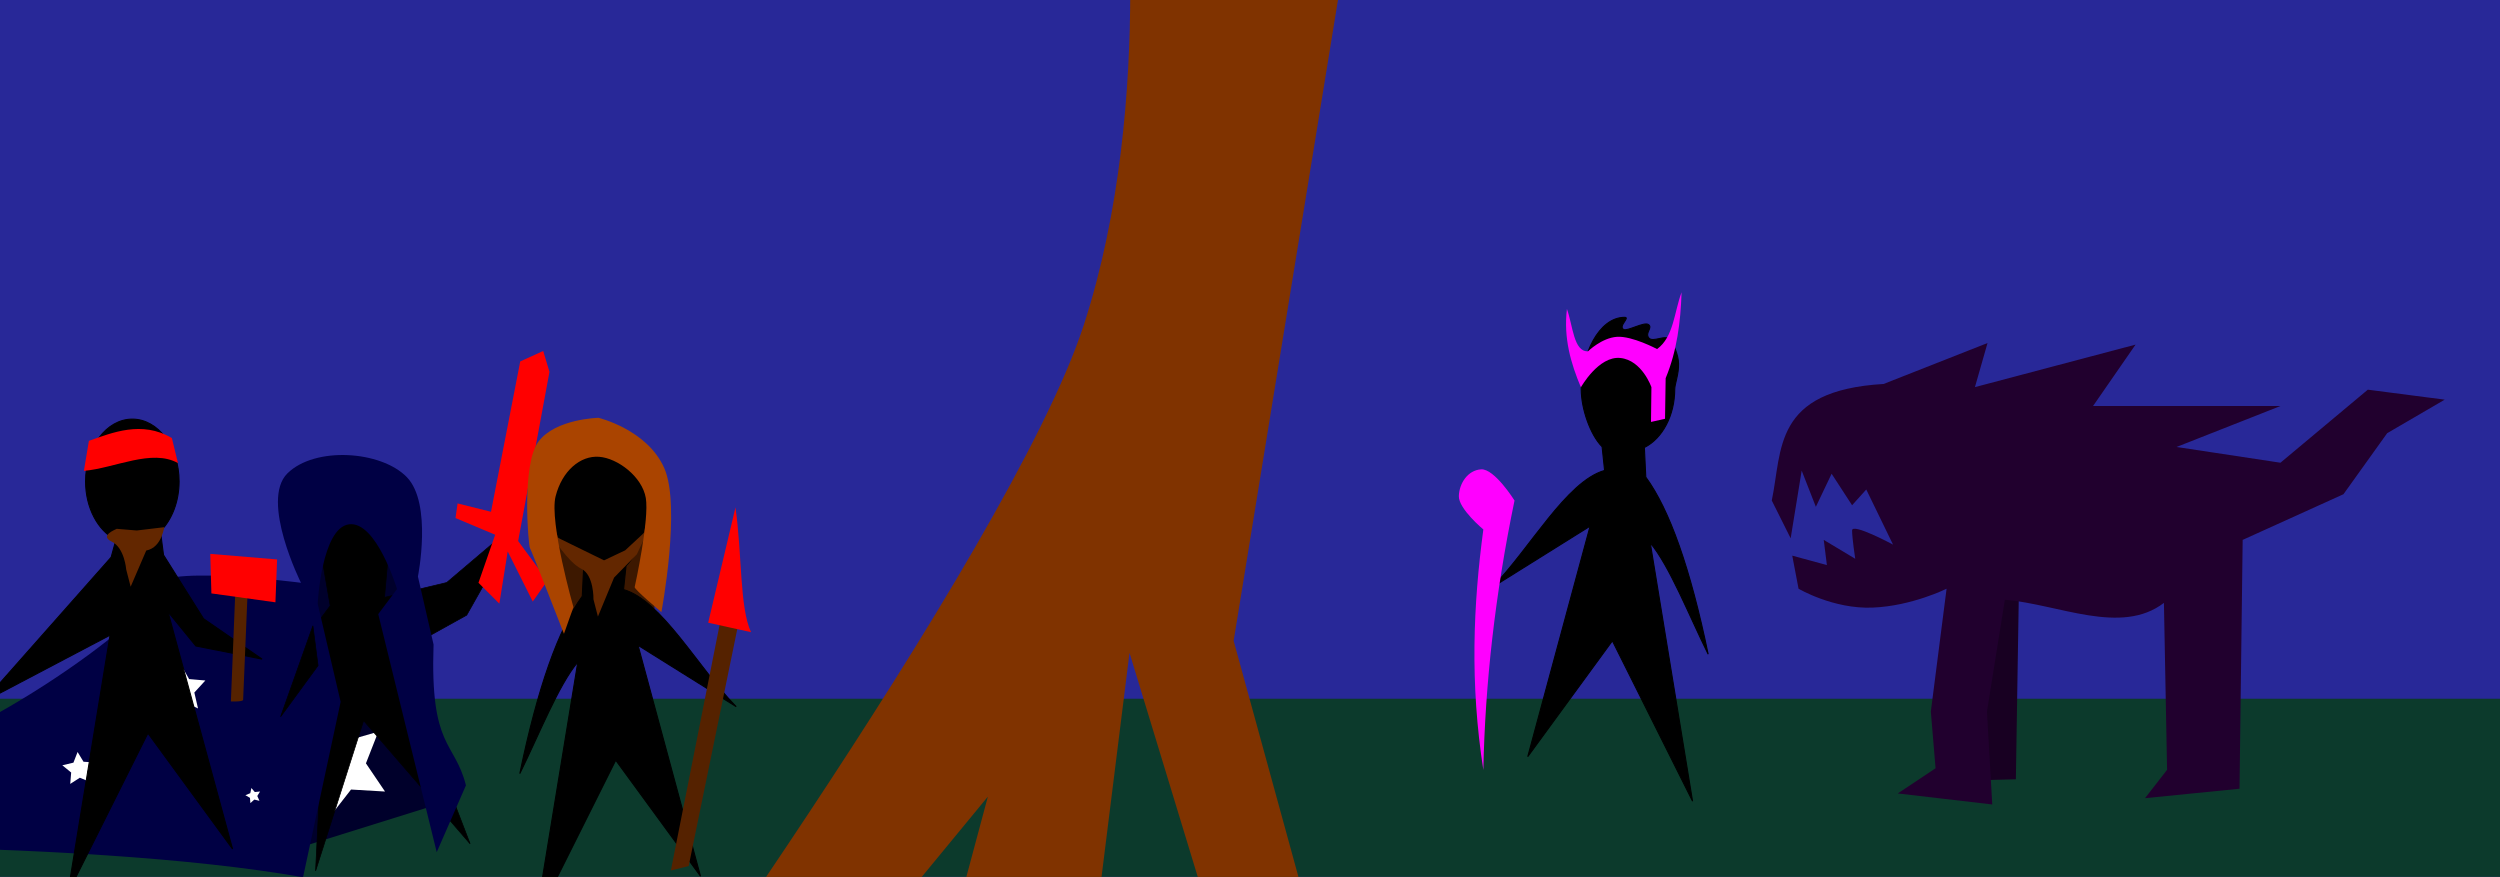 <?xml version="1.0" encoding="UTF-8" standalone="no"?>
<!-- Created with Inkscape (http://www.inkscape.org/) -->

<svg
   xmlns:dc="http://purl.org/dc/elements/1.1/"
   xmlns:cc="http://creativecommons.org/ns#"
   xmlns:rdf="http://www.w3.org/1999/02/22-rdf-syntax-ns#"
   xmlns:svg="http://www.w3.org/2000/svg"
   xmlns="http://www.w3.org/2000/svg"
   xmlns:sodipodi="http://sodipodi.sourceforge.net/DTD/sodipodi-0.dtd"
   xmlns:inkscape="http://www.inkscape.org/namespaces/inkscape"
   width="600mm"
   height="210.462mm"
   viewBox="0 0 600 210.462"
   version="1.1"
   id="svg8"
   inkscape:version="0.92.4 (5da689c313, 2019-01-14)"
   sodipodi:docname="sl0.svg"
   inkscape:export-filename="C:\xampp\htdocs\dannke\eddysworld\tema.d\one.d\img\sl0.svg.png"
   inkscape:export-xdpi="96"
   inkscape:export-ydpi="96">
  <defs
     id="defs2">
    <filter
       inkscape:collect="always"
       style="color-interpolation-filters:sRGB"
       id="filter4822"
       x="-0.026"
       width="1.052"
       y="-0.158"
       height="1.316">
      <feGaussianBlur
         inkscape:collect="always"
         stdDeviation="7.535"
         id="feGaussianBlur4824" />
    </filter>
  </defs>
  <sodipodi:namedview
     id="base"
     pagecolor="#ffffff"
     bordercolor="#666666"
     borderopacity="1.0"
     inkscape:pageopacity="0.0"
     inkscape:pageshadow="2"
     inkscape:zoom="0.35000001"
     inkscape:cx="1081.0008"
     inkscape:cy="182.40296"
     inkscape:document-units="mm"
     inkscape:current-layer="layer1"
     showgrid="false"
     inkscape:window-width="1366"
     inkscape:window-height="746"
     inkscape:window-x="-8"
     inkscape:window-y="-8"
     inkscape:window-maximized="1"
     inkscape:snap-nodes="false"
     inkscape:object-paths="false"
     fit-margin-top="0"
     fit-margin-left="0"
     fit-margin-right="0"
     fit-margin-bottom="0" />
  <g
     inkscape:label="Camada 1"
     inkscape:groupmode="layer"
     id="layer1"
     transform="translate(-189.329,-51.987)">
    <rect
       style="opacity:0.841;fill:#000085;stroke:none;stroke-width:0.265;fill-opacity:1"
       id="rect4627"
       width="630.756"
       height="250.164"
       x="162.602"
       y="12.285" />
    <rect
       style="fill:#004000;stroke:none;stroke-width:0.265;opacity:0.841;fill-opacity:1;filter:url(#filter4822)"
       id="rect3740"
       width="700.246"
       height="114.391"
       x="127.322"
       y="219.686" />
    <path
       style="fill:#803300;stroke:none;stroke-width:0.242px;stroke-linecap:butt;stroke-linejoin:miter;stroke-opacity:1"
       d="M 449.415,130.067 C 431.611,184.78 330.447,323.681 330.447,323.681 l 20.994,10.543 74.98,-91.056 -26.993,100.641 43.988,0.958 16.995,-136.105 32.991,108.309 21.994,-1.917 L 485.406,205.788 512.398,39.97 458.413,11.215 c 0,0 8.806,64.14 -8.998,118.852 z"
       id="path3736"
       inkscape:connector-curvature="0"
       sodipodi:nodetypes="zcccccccccccz" />
    <g
       transform="matrix(-0.663,0,0,0.663,455.749,95.538)"
       id="g2307">
      <path
         inkscape:connector-curvature="0"
         id="path38"
         d="m 261.9,122.598 -21.167,102.054 60.476,18.899 -13.607,-124.732 z"
         style="fill:#00002b;fill-opacity:1;stroke:none;stroke-width:0.265px;stroke-linecap:butt;stroke-linejoin:miter;stroke-opacity:1" />
      <path
         inkscape:transform-center-y="0.63581251"
         inkscape:transform-center-x="-1.1562705"
         d="m 282.338,229.842 -7.569,-9.723 -12.301,0.723 6.908,-10.204 -4.489,-11.475 11.839,3.417 9.526,-7.816 0.409,12.315 10.377,6.645 -11.586,4.194 z"
         inkscape:randomized="0"
         inkscape:rounded="0"
         inkscape:flatsided="false"
         sodipodi:arg2="1.9960696"
         sodipodi:arg1="1.3677511"
         sodipodi:r2="9.2777567"
         sodipodi:r1="18.555513"
         sodipodi:cy="211.66757"
         sodipodi:cx="278.59671"
         sodipodi:sides="5"
         id="path2291"
         style="opacity:1;fill:#ffffff;fill-opacity:1;stroke:none;stroke-width:0.265"
         sodipodi:type="star" />
      <path
         sodipodi:nodetypes="cccccccccccccc"
         inkscape:connector-curvature="0"
         id="path32"
         d="m 231.662,239.77 26.458,-68.792 -25.22,-13.993 -19.382,-34.388 26.612,22.592 22.525,5.378 -3.024,-34.018 29.734,-3.581 -7.055,40.622 19.655,26.458 -18.143,-7.56 3.78,77.107 -17.387,-54.429 z"
         style="fill:#000000;fill-opacity:1;stroke:#000000;stroke-width:0.265px;stroke-linecap:butt;stroke-linejoin:miter;stroke-opacity:1" />
      <path
         inkscape:connector-curvature="0"
         id="path34"
         d="m 205.204,61.365 -2.268,7.56 11.339,61.232 -10.583,14.363 5.292,7.56 9.071,-18.143 3.024,18.899 7.56,-7.56 -6.048,-17.387 14.363,-6.048 -0.756,-5.292 -12.095,3.024 -10.583,-54.429 z"
         style="fill:#ff0000;stroke:none;stroke-width:0.265px;stroke-linecap:butt;stroke-linejoin:miter;stroke-opacity:1" />
      <path
         sodipodi:nodetypes="czcccczzzczzcccccc"
         inkscape:connector-curvature="0"
         id="path36"
         d="m 258.12,147.544 c 0,0 7.462,-24.744 17.387,-23.435 9.925,1.309 11.339,28.726 11.339,28.726 l -8.315,35.53 13.607,63.5 c 80.306,-14.104 228.225,-13.291 350.006,-7.56 0,0 -48.822,-36.024 -82.399,-43.089 -33.577,-7.066 -85.943,5.92 -112.637,7.56 -26.694,1.639 -103.191,-51.768 -101.298,-61.232 1.893,-9.464 -52.917,-2.268 -52.917,-2.268 0,0 14.852,-29.744 4.917,-39.591 -9.935,-9.847 -33.926,-8.26 -43.241,1.351 -9.315,9.611 -4.009,35.973 -4.009,35.973 l -5.664,24.626 c 1.294,37.795 -7.62,34.759 -11.723,50.969 l 10.583,24.19 21.167,-86.179 z"
         style="opacity:1;fill:#000044;fill-opacity:1;stroke:none;stroke-width:0.265px;stroke-linecap:butt;stroke-linejoin:miter;stroke-opacity:1" />
      <path
         sodipodi:nodetypes="cccc"
         inkscape:connector-curvature="0"
         id="path845"
         d="m 286.709,175.247 13.553,18.524 -11.69,-32.933 z"
         style="fill:#000000;stroke:#000000;stroke-width:0.265px;stroke-linecap:butt;stroke-linejoin:miter;stroke-opacity:1" />
      <path
         inkscape:transform-center-y="-0.69926029"
         inkscape:transform-center-x="-0.15656402"
         d="m 340.603,191.355 -5.064,-3.043 -5.377,2.447 1.329,-5.757 -3.989,-4.358 5.885,-0.515 2.912,-5.14 2.309,5.438 5.789,1.181 -4.459,3.876 z"
         inkscape:randomized="0"
         inkscape:rounded="0"
         inkscape:flatsided="false"
         sodipodi:arg2="1.6277774"
         sodipodi:arg1="0.99945885"
         sodipodi:r2="4.4482512"
         sodipodi:r1="8.8965025"
         sodipodi:cy="183.87154"
         sodipodi:cx="335.79236"
         sodipodi:sides="5"
         id="path2281"
         style="opacity:1;fill:#ffffff;fill-opacity:1;stroke:none;stroke-width:0.265"
         sodipodi:type="star" />
      <path
         inkscape:transform-center-y="-0.43214515"
         inkscape:transform-center-x="-0.16910248"
         d="m 376.417,218.082 -3.481,-2.241 -3.819,1.597 1.055,-4.003 -2.699,-3.139 4.133,-0.233 2.151,-3.537 1.499,3.859 4.029,0.953 -3.207,2.618 z"
         inkscape:randomized="0"
         inkscape:rounded="0"
         inkscape:flatsided="false"
         sodipodi:arg2="1.6586954"
         sodipodi:arg1="1.0303768"
         sodipodi:r2="3.1168714"
         sodipodi:r1="6.2337427"
         sodipodi:cy="212.73663"
         sodipodi:cx="373.21011"
         sodipodi:sides="5"
         id="path2283"
         style="opacity:1;fill:#ffffff;fill-opacity:1;stroke:none;stroke-width:0.265"
         sodipodi:type="star" />
      <path
         inkscape:transform-center-y="-0.037618956"
         inkscape:transform-center-x="0.72979875"
         d="m 487.067,227.704 -5.234,-0.98 -3.774,3.756 -0.686,-5.28 -4.738,-2.429 4.81,-2.284 0.846,-5.257 3.658,3.869 5.261,-0.82 -2.549,4.675 z"
         inkscape:randomized="0"
         inkscape:rounded="0"
         inkscape:flatsided="false"
         sodipodi:arg2="1.2718196"
         sodipodi:arg1="0.64350111"
         sodipodi:r2="4.0090427"
         sodipodi:r1="8.0180855"
         sodipodi:cy="222.89288"
         sodipodi:cx="480.6524"
         sodipodi:sides="5"
         id="path2285"
         style="opacity:1;fill:#ffffff;fill-opacity:1;stroke:none;stroke-width:0.265"
         sodipodi:type="star" />
      <path
         inkscape:transform-center-y="0.63055488"
         inkscape:transform-center-x="0.01586535"
         d="m 533.572,221.824 -4.448,0.612 -2.018,4.011 -1.957,-4.041 -4.438,-0.679 3.239,-3.11 -0.725,-4.431 3.958,2.12 3.99,-2.059 -0.793,4.42 z"
         inkscape:randomized="0"
         inkscape:rounded="0"
         inkscape:flatsided="false"
         sodipodi:arg2="0.95006909"
         sodipodi:arg1="0.32175055"
         sodipodi:r2="3.3807216"
         sodipodi:r1="6.7614431"
         sodipodi:cy="219.68565"
         sodipodi:cx="527.15735"
         sodipodi:sides="5"
         id="path2287"
         style="opacity:1;fill:#ffffff;fill-opacity:1;stroke:none;stroke-width:0.265"
         sodipodi:type="star" />
      <path
         inkscape:transform-center-y="-0.058976629"
         inkscape:transform-center-x="-0.21818564"
         d="m 311.204,225.031 -1.422,-1.277 -1.858,0.447 0.775,-1.747 -1,-1.629 1.901,0.198 1.241,-1.454 0.4,1.869 1.766,0.73 -1.654,0.958 z"
         inkscape:randomized="0"
         inkscape:rounded="0"
         inkscape:flatsided="false"
         sodipodi:arg2="1.8186085"
         sodipodi:arg1="1.1902899"
         sodipodi:r2="1.4392904"
         sodipodi:r1="2.8785808"
         sodipodi:cy="222.35834"
         sodipodi:cx="310.13449"
         sodipodi:sides="5"
         id="path2289"
         style="opacity:1;fill:#ffffff;fill-opacity:1;stroke:none;stroke-width:0.265"
         sodipodi:type="star" />
      <path
         sodipodi:type="star"
         style="opacity:1;fill:#ffffff;fill-opacity:1;stroke:none;stroke-width:0.265"
         id="path2293"
         sodipodi:sides="5"
         sodipodi:cx="417.57681"
         sodipodi:cy="218.61658"
         sodipodi:r1="8.0180855"
         sodipodi:r2="4.0090427"
         sodipodi:arg1="0.64350111"
         sodipodi:arg2="1.2718196"
         inkscape:flatsided="false"
         inkscape:rounded="0"
         inkscape:randomized="0"
         d="m 423.991,223.427 -5.234,-0.98 -3.774,3.756 -0.686,-5.28 -4.738,-2.429 4.81,-2.284 0.846,-5.257 3.658,3.869 5.261,-0.82 -2.549,4.675 z"
         inkscape:transform-center-x="0.72979875"
         inkscape:transform-center-y="-0.037618956" />
    </g>
    <path
       sodipodi:nodetypes="cssssscccccccccccccc"
       inkscape:connector-curvature="0"
       id="path4638"
       d="m 579.24,128.146 c 1.425,3e-5 -1.58,2.077 -0.261,2.908 0.862,0.542 4.928,-1.898 5.968,-1.182 1.085,0.747 -0.781,1.913 0.019,3.123 0.979,1.48 4.232,-1.074 5.359,0.707 0.736,1.163 1.795,3.395 1.859,5.538 0.075,2.504 -0.916,4.936 -0.916,6.145 -0.006,6.235 -2.91,11.811 -7.289,13.998 l 0.34,7.117 c 5.698,7.788 10.695,21.879 14.967,42.496 -4.633,-9.408 -9.265,-21.169 -13.898,-26.727 l 10.156,62.007 -19.243,-38.487 -20.312,27.796 14.967,-55.324 -23.519,14.699 c 9.096,-9.299 17.805,-25.431 26.994,-28.063 l -0.599,-5.694 c -2.817,-2.824 -5.01,-9.118 -5.014,-13.817 2e-5,-8.266 4.224,-17.239 10.423,-17.239 z"
       style="fill:#000000;stroke:#000000;stroke-width:0.265px;stroke-linecap:butt;stroke-linejoin:miter;stroke-opacity:1" />
    <path
       style="fill:#ff00ff;stroke:none;stroke-width:0.265px;stroke-linecap:butt;stroke-linejoin:miter;stroke-opacity:1"
       d="m 545.332,236.791 c -3.261,-20.874 -2.414,-39.694 0,-57.73 0,0 -5.974,-4.971 -5.88,-8.018 0.095,-3.047 2.132,-6.213 5.345,-6.414 3.213,-0.201 8.018,7.484 8.018,7.484 -4.692,22.659 -7.067,44.158 -7.484,64.679 z"
       id="path4640"
       inkscape:connector-curvature="0"
       sodipodi:nodetypes="cczzcc" />
    <path
       style="fill:#ff00ff;stroke:none;stroke-width:0.265px;stroke-linecap:butt;stroke-linejoin:miter;stroke-opacity:1"
       d="m 568.743,144.945 c 0,0 4.244,-7.58 9.462,-7.043 5.219,0.536 7.465,7.008 7.465,7.008 l -0.099,8.345 3.366,-0.759 0.149,-9.735 c 2.729,-6.585 3.596,-13.542 3.82,-20.628 -1.766,4.699 -1.875,10.723 -5.88,13.631 0,0 -5.959,-3.183 -9.622,-2.94 -3.662,0.243 -6.949,3.475 -6.949,3.475 -3.468,0.174 -3.638,-6.249 -5.065,-10.156 -0.834,7.018 0.94,13.034 3.353,18.803 z"
       id="path4642"
       inkscape:connector-curvature="0"
       sodipodi:nodetypes="czcccccczccc" />
    <g
       id="g71"
       transform="translate(64.256,16.631)">
      <path
         inkscape:connector-curvature="0"
         id="path4648"
         d="m 255.211,153.403 27.261,4.009 -0.401,29.132 -20.58,-2.94 z"
         style="fill:#3d1800;fill-opacity:1;stroke:none;stroke-width:0.265px;stroke-linecap:butt;stroke-linejoin:miter;stroke-opacity:1" />
      <path
         transform="matrix(0.265,0,0,0.265,189.329,51.987)"
         sodipodi:nodetypes="ccccccccccccccc"
         inkscape:connector-curvature="0"
         id="path3738"
         d="m 301.025,340.877 c -23.431,4.6e-4 -42.426,25.327 -42.426,56.568 0.022,23.564 10.998,44.641 27.549,52.904 l -1.286,26.898 C 263.328,506.682 244.44,559.94 228.294,637.861 245.803,602.304 263.313,557.851 280.822,536.846 l -38.385,234.355 72.73,-145.461 76.771,105.055 -56.568,-209.1 88.893,55.557 C 389.887,542.106 356.967,481.137 322.238,471.186 l 2.263,-21.519 c 10.646,-10.673 18.935,-34.462 18.95,-52.221 -8e-5,-31.242 -18.995,-56.568 -42.426,-56.568 z"
         style="fill:#000000;stroke:#000000;stroke-width:1px;stroke-linecap:butt;stroke-linejoin:miter;stroke-opacity:1" />
      <path
         inkscape:connector-curvature="0"
         id="path4629"
         d="m 298.909,179.595 -12.829,64.679 4.276,-1.069 12.829,-62.541 z"
         style="fill:#552200;stroke:none;stroke-width:0.265px;stroke-linecap:butt;stroke-linejoin:miter;stroke-opacity:1" />
      <path
         sodipodi:nodetypes="cccc"
         inkscape:connector-curvature="0"
         id="path4636"
         d="m 295.034,184.807 10.29,2.272 c -2.763,-5.879 -2.123,-18.663 -3.742,-29.934 z"
         style="fill:#ff0000;stroke:none;stroke-width:0.265px;stroke-linecap:butt;stroke-linejoin:miter;stroke-opacity:1" />
      <path
         sodipodi:nodetypes="czcccccccc"
         inkscape:connector-curvature="0"
         id="path4646"
         d="m 257.482,163.693 c -0.196,0.157 4.006,6.684 7.083,8.152 3.077,1.468 2.94,7.35 2.94,7.35 l 1.069,4.143 3.875,-9.354 5.479,-5.613 2.94,-6.281 -5.746,5.345 -5.078,2.405 z"
         style="fill:#632700;fill-opacity:1;stroke:none;stroke-width:0.265px;stroke-linecap:butt;stroke-linejoin:miter;stroke-opacity:1" />
      <path
         sodipodi:nodetypes="zzcczzczcczz"
         inkscape:connector-curvature="0"
         id="path4644"
         d="m 268.841,144.984 c -4.462,-0.329 -8.859,3.343 -10.424,9.488 -1.564,6.146 4.276,26.593 4.276,26.593 l -2.272,6.414 c 0,0 -7.751,-19.912 -8.152,-20.58 -0.401,-0.668 -2.063,-20.005 2.005,-25.524 4.068,-5.519 14.433,-5.746 14.433,-5.746 0,0 11.654,2.78 15.769,12.027 4.115,9.247 -0.668,34.611 -0.668,34.611 0,0 -6.548,-5.479 -6.414,-6.014 0.134,-0.535 3.549,-16.256 2.673,-21.382 -0.876,-5.126 -6.763,-9.56 -11.225,-9.889 z"
         style="fill:#aa4400;stroke:none;stroke-width:0.265px;stroke-linecap:butt;stroke-linejoin:miter;stroke-opacity:1" />
    </g>
    <g
       id="g63"
       transform="translate(0.756,13.607)">
      <path
         sodipodi:nodetypes="ccccccccccccccccc"
         inkscape:connector-curvature="0"
         style="fill:#000000;stroke:#000000;stroke-width:0.265px;stroke-linecap:butt;stroke-linejoin:miter;stroke-opacity:1"
         d="m 220.332,138.97 c -6.199,1.3e-4 -11.225,6.701 -11.225,14.967 0.006,6.235 2.91,11.811 7.289,13.998 l -1.142,4.177 -30.736,34.745 30.469,-16.036 -10.156,62.007 19.243,-38.487 20.312,27.796 -15.502,-56.928 6.693,8.205 15.891,3.153 -14.051,-9.696 -9.602,-15.294 -0.738,-5.694 c 2.817,-2.824 4.475,-7.247 4.479,-11.946 -2e-5,-8.266 -5.026,-14.967 -11.225,-14.967 z"
         id="path4634" />
      <path
         inkscape:connector-curvature="0"
         id="path4650"
         d="m 245.054,180.263 c 0,0.535 -1.069,26.46 -1.069,26.46 0,0 2.94,0.134 2.94,-0.401 0,-0.535 1.069,-25.658 1.069,-25.658 z"
         style="fill:#552200;fill-opacity:1;stroke:none;stroke-width:0.265px;stroke-linecap:butt;stroke-linejoin:miter;stroke-opacity:1" />
      <path
         inkscape:connector-curvature="0"
         id="path4652"
         d="m 239.041,171.31 0.267,9.488 15.368,2.138 0.401,-10.29 z"
         style="fill:#ff0000;stroke:none;stroke-width:0.265px;stroke-linecap:butt;stroke-linejoin:miter;stroke-opacity:1" />
      <path
         style="fill:#632700;fill-opacity:1;stroke:none;stroke-width:0.265px;stroke-linecap:butt;stroke-linejoin:miter;stroke-opacity:1"
         d="m 216.59,165.296 c -0.196,0.157 -4.28,1.606 -1.203,3.074 3.077,1.468 3.474,6.682 3.474,6.682 l 1.069,4.143 3.742,-8.686 c 3.989,-0.791 4.239,-6.086 4.41,-5.613 l -6.682,0.802 z"
         id="path4654"
         inkscape:connector-curvature="0"
         sodipodi:nodetypes="czcccccc" />
      <path
         sodipodi:nodetypes="ccccc"
         inkscape:connector-curvature="0"
         id="path4660"
         d="m 208.706,151.398 c 7.553,-0.705 16.325,-5.371 22.584,-1.871 L 229.82,143.514 c -7.237,-4.275 -14.376,-1.269 -19.912,0.668 z"
         style="fill:#ff0000;stroke:none;stroke-width:0.265px;stroke-linecap:butt;stroke-linejoin:miter;stroke-opacity:1" />
    </g>
    <path
       style="fill:#180022;stroke:none;stroke-width:0.265px;stroke-linecap:butt;stroke-linejoin:miter;stroke-opacity:1;fill-opacity:1"
       d="m 673.894,191.767 -0.756,47.247 -14.363,0.378 6.048,-53.295 z"
       id="path4664"
       inkscape:connector-curvature="0" />
    <path
       style="fill:#21002e;fill-opacity:1;stroke:none;stroke-width:0.265px;stroke-linecap:butt;stroke-linejoin:miter;stroke-opacity:1"
       d="m 614.552,172.112 4.536,9.071 2.646,-16.253 3.402,8.693 3.78,-7.938 4.914,7.56 3.402,-3.78 6.426,13.229 c 0,0 -9.827,-5.292 -9.827,-3.402 0,1.89 0.756,6.804 0.756,6.804 l -7.56,-4.536 0.756,6.048 -8.315,-2.268 1.512,7.938 c 0,0 8.315,4.914 17.765,4.536 9.449,-0.378 17.765,-4.536 17.765,-4.536 l -3.78,29.482 1.134,13.607 -9.071,6.048 22.679,2.646 -1.274,-22.286 4.298,-26.851 c 12.977,1.093 27.889,8.634 38.176,0.756 l 0.756,40.065 -5.292,6.804 22.679,-2.268 0.756,-59.72 24.19,-10.961 10.488,-14.646 13.814,-8.05 -18.455,-2.394 -20.967,17.53 -24.946,-3.78 24.946,-9.827 h -44.979 l 10.205,-14.741 -38.554,10.205 3.024,-10.583 -24.946,9.827 c -26.59,1.56 -24.274,15.838 -26.836,27.97 z"
       id="path4662"
       inkscape:connector-curvature="0"
       sodipodi:nodetypes="ccccccccsccccccccccccccccccccccccccccccc" />
  </g>
</svg>
